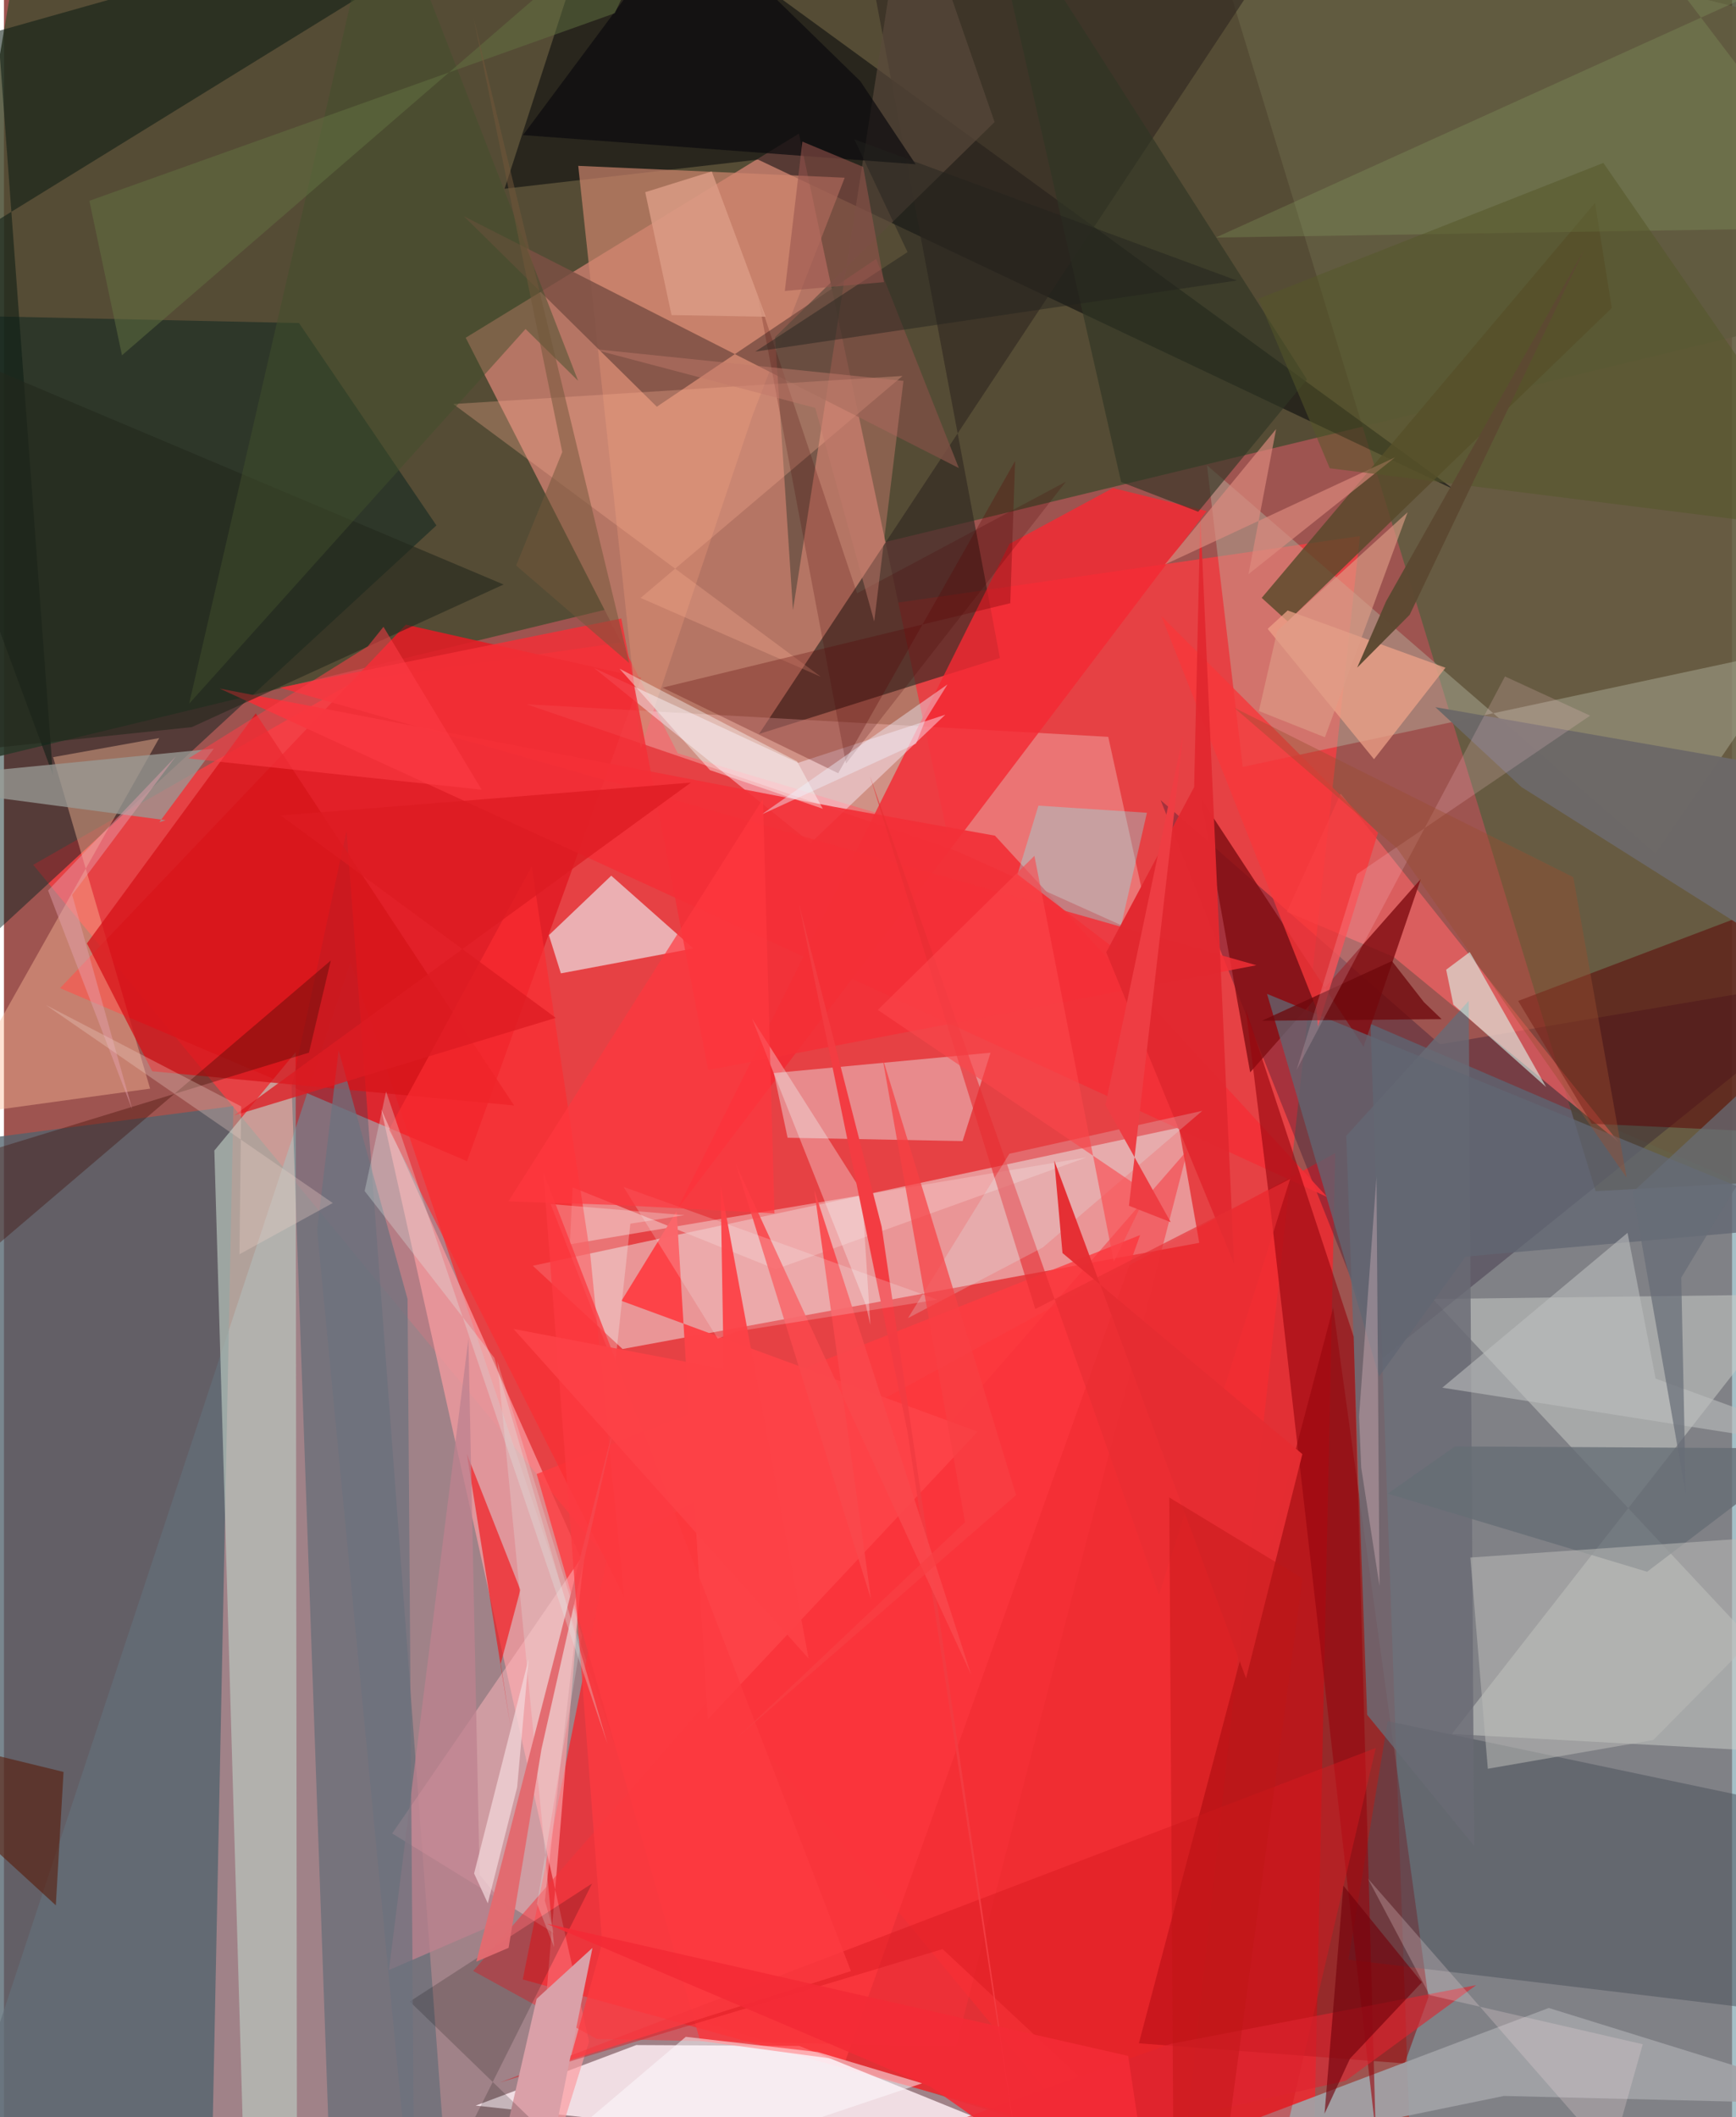 <svg xmlns="http://www.w3.org/2000/svg" width="228" height="278" viewBox="0 0 836 1024"><path fill="#9e5450" d="M0 0h836v1024H0z"/><path fill="#fa3c42" fill-opacity=".784" d="M14.127 418.282l156.088-89.068 485.76-69.928L566.071 1086z"/><path fill="#474b30" fill-opacity=".843" d="M877.605 153.09L868.327-62 5.789-19.195-62 380.185z"/><path fill="#6e9ba6" fill-opacity=".635" d="M896.236 1086H681.939l-20.876-590.812L898 597.115z"/><path fill="#a197a1" fill-opacity=".698" d="M526.219 1036.11l-557.368 30.357 198.766-601.029 173.401 513.293z"/><path fill="#b57564" d="M223.374 163.354l102.608 201.024 130.393 39.089-71.787-338.845z"/><path fill="#f2282e" fill-opacity=".804" d="M250.988 957.396l41.573-208.412L644.033 557.72l-10.778 505.328z"/><path fill="#efefee" fill-opacity=".482" d="M255.838 612.2l43.414 40.259 278.996-51.352-9.838-55.727z"/><path fill="#52636d" fill-opacity=".773" d="M-54.572 556.54L-62 1011.05l162.287 50.853 10.695-526.901z"/><path fill="#635c41" fill-opacity=".925" d="M575.427-62L898 18.339v550.813l-127.971 6.972z"/><path fill="#fdedf3" fill-opacity=".851" d="M538.073 1051.705l-309.847-33.3 77.676-29.283 78.853.423z"/><path fill="#e11d24" fill-opacity=".886" d="M194.435 302.126l113.831 25.653-84.238 233.849L27.127 477.94z"/><path fill="#010408" fill-opacity=".522" d="M701.63 236.805L364.813 77.194 242.192 91.283 291.769-62z"/><path fill="#bbc9bf" fill-opacity=".663" d="M101.785 556.48L117.228 1086l24.52-29.758-.628-547.364z"/><path fill="#00201c" fill-opacity=".463" d="M-30.235 475.056l-11.81-322.846 184.786 4.042 66.471 97.879z"/><path fill="#8f0004" fill-opacity=".506" d="M677.598 998.002l-128.558-9.728 93.987-355.86 46.071 333.597z"/><path fill="#cbccc8" fill-opacity=".514" d="M898 849.47L691.247 628.288l175.306-2.23L700.464 838.68z"/><path fill="#322922" fill-opacity=".663" d="M602.473-3.88L410.253-62l71.57 380.25-116.553 36.758z"/><path fill="#25132f" fill-opacity=".329" d="M667.007 656.846L559.554 386.983l135.128 118.101L898 470.805z"/><path fill="#b7b9a4" fill-opacity=".416" d="M581.995 225.042l17.287 145.894 267.282-57.25-67.545 99.32z"/><path fill="#fa9ea2" fill-opacity=".706" d="M252.34 1086l30.716-98.562-100.543-450.925 97.353 218.78z"/><path fill="#f2b3ae" fill-opacity=".447" d="M460.796 411.615l94.942 42.733-21.514-97.96-281.452-15.757z"/><path fill="#eef5f8" fill-opacity=".612" d="M269.42 470.779l-5.79-18.483 30.16-28.751 39.731 35.202z"/><path fill="#f52933" fill-opacity=".812" d="M536.473 236.052l-50.02 26.969-160.74 321.951 256.103-337.8z"/><path fill="#e9bfc0" fill-opacity=".584" d="M477.28 509.163l-104.83 9.839 6.653 31.29 84.654 1.617z"/><path fill="#00495c" fill-opacity=".263" d="M139.174 525.58l26.569-123.85 46.683 628.442L159.044 1086z"/><path fill="#fdbc99" fill-opacity=".424" d="M-27.992 540.152L75.105 356.976l-51.324 9.235 46.917 160.318z"/><path fill="#494f59" fill-opacity=".49" d="M669.413 832.455l-18.97 115.377L898 977.615v-97.056z"/><path fill="#d1876e" fill-opacity=".671" d="M308.065 362.075l54.169-161.407L406.73 85.952 277.828 80.22z"/><path fill="#a1a2a6" fill-opacity=".925" d="M747.335 971.177l-219.98 83.224 198.302-40.662 172.343 4.22z"/><path fill="#fe6566" fill-opacity=".627" d="M672.255 462.794l-51.607-21.78 26.029-57.178L781.029 552.31z"/><path fill="#ff3b41" fill-opacity=".796" d="M407.124 996.564l-70.301-9.432-79.103-274.2 291.91-115.556z"/><path fill="#0e1d14" fill-opacity=".561" d="M270.148-62L-62 142.896l85.704 231.987-26.57-359.86z"/><path fill="#ffb7be" fill-opacity=".498" d="M280.967 751.012L261.66 919.32l4.592 15.812-78.445-48.354z"/><path fill="#fff1ff" fill-opacity=".431" d="M455.405 345.673L384.2 368.948l-98.772-45.898 104.867 84.653z"/><path fill="#7c4f43" fill-opacity=".835" d="M315.832 196.718l106.12-71.493 39.997 101.16L222.517 104.61z"/><path fill="#d6141a" fill-opacity=".765" d="M121.817 345.037L40.13 456.297l31.579 61.837 175.12 16.575z"/><path fill="#696b74" fill-opacity=".816" d="M708.608 484.116l2.617 408.653-51.763-63.4-10.102-279.993z"/><path fill="#820f14" fill-opacity=".831" d="M657.724 506.28l27.743-81.184-82.584 93.552-23.693-132.145z"/><path fill="#f23037" fill-opacity=".91" d="M479.43 404.183l-77.612-13.922-297.538-57.249 535.833 245.935z"/><path fill="#5c0003" fill-opacity=".51" d="M768.145 543.507l-35.615-59.394 133.28-50.523L898 549.548z"/><path fill="#7cfdff" fill-opacity=".314" d="M552.93 393.106l-52.485-3.44-10.113 33.209 47.48 36.32z"/><path fill="#57482a" fill-opacity=".804" d="M769.708 98.135l8.107 50.836-156.79 151.604-12.563-11.4z"/><path fill="#999a95" fill-opacity=".765" d="M101.508 362.101l-26.337 35.55 3.077-.958L-62 378.125z"/><path fill="#f31116" fill-opacity=".631" d="M245.184 836.03L223.925 703.2l25.904 65.766-9.502 35.658z"/><path fill="#666d75" fill-opacity=".788" d="M873.38 700.571l-171.43-.975-32.53 22.82 125.493 37.781z"/><path fill="#97050e" fill-opacity=".612" d="M600.746 488.03l52.215 158.506 10.635 384.626-50.877-446.558z"/><path fill="#f93139" fill-opacity=".498" d="M460.56 989.798l112.025-433.59-345.59 397.066 59.727 32.875z"/><path fill="#defff2" fill-opacity=".569" d="M746.038 525.735l-36.893-65.286-11.44 8.554 3.472 16.892z"/><path fill="#bbbcb9" fill-opacity=".533" d="M797.887 841.585L898 740.265l-188.605 13.063 8.459 102.155z"/><path fill="#f2bcbc" fill-opacity=".561" d="M275.077 574.298l98.299 39.576 150.387-54.106-249.977 42.068z"/><path fill="#fc2d32" fill-opacity=".655" d="M186.323 546.257L300.03 772.35l-16.347-165.143L255.3 419.112z"/><path fill="#f0a489" fill-opacity=".722" d="M611.356 304.15l9.658-8.887 76.35 27.695-34.565 44.24z"/><path fill="#616773" fill-opacity=".753" d="M883.49 592.18l-176.43 15.59-41.828 58.03-54.182-185.083z"/><path fill="#8eaa67" fill-opacity=".255" d="M841.563-.806L586.2 114.9l311.8-4.942L767.424-62z"/><path fill="#5b4a3c" fill-opacity=".655" d="M373.047 163.052l8.65 132.046L437.306-62l41.933 121.043z"/><path fill="#faac91" fill-opacity=".314" d="M395.232 327.361L217.365 195.418l217.343-13.58-126.714 107.36z"/><path fill="#5b0100" fill-opacity=".282" d="M486.832 291.746l2.333-68.773-85.583 151.02-84.977-41.408z"/><path fill="#2f3625" fill-opacity=".639" d="M630.356 183.533l-52.601 63.978-37.295-14.355L473.414-62z"/><path fill="#f7373a" fill-opacity=".792" d="M634.903 487.717l-74.992-189.75 104.803 104.817-29.037 93.773z"/><path fill="#f43037" fill-opacity=".827" d="M340.685 517.544l-42.034-218.405-165.257 33.459 472.482 134.256z"/><path fill="#6d6968" fill-opacity=".996" d="M692.47 342.027l41.601 38.6L898 484.198V377.906z"/><path fill="#d71a21" fill-opacity=".451" d="M454.087 942.708L607.447 1086l56.193-240.546-423.732 161.784z"/><path fill="#daa0a8" d="M263.566 1046.517l21.131-104.396-27 24.653-16.997 73.93z"/><path fill="#0c0a0d" fill-opacity=".698" d="M251.113 65.345l79.883-107.36 83.29 81.27 26.767 40.199z"/><path fill="#581a07" fill-opacity=".584" d="M28.827 857.019l-3.734 64.516L-62 841.783v-6.948z"/><path fill="#3d0900" fill-opacity=".357" d="M158.122 464.56l-10.57 44.56L-62 573.355l28.089 54.91z"/><path fill="#fd4348" fill-opacity=".996" d="M340.446 831.659l-15.028-245.876-26.69 43.395 172.312 63.258z"/><path fill="#e12930" fill-opacity=".992" d="M575.776 380.71L533.23 460.6l61.859 150.578-16.32-361.824z"/><path fill="#050001" fill-opacity=".18" d="M284.52 910.976l-62.727 125.28 82.74 36.705-108.226-104.896z"/><path fill="#bcbdbd" fill-opacity=".592" d="M799.022 666.76L898 702.929l-202.17-31.752 89.62-74.902z"/><path fill="#f5fdfb" fill-opacity=".322" d="M416.882 631.002l-55.016-138.434 53.142 83.734 4.146 64.609z"/><path fill="#22281c" fill-opacity=".588" d="M-8.087 177.276l-3.637 185.168 102.602-10.762 150.815-68.98z"/><path fill="#42502b" fill-opacity=".494" d="M252.34 159.12l25.407 25.045L182.293-62l-92.71 402.353z"/><path fill="#fefffe" fill-opacity=".4" d="M341.55 372.482l-43.762-49.06 85.86 44.795 12.49 22.95z"/><path fill="#dd242f" fill-opacity=".616" d="M712.217 960.14l-63.199 46.321L293.017 1086l271.072-97.381z"/><path fill="#df8b7f" fill-opacity=".647" d="M602.079 277.687l70.91-56.488-111.406 51.858 53.849-65.534z"/><path fill="#545629" fill-opacity=".522" d="M773.76 78.79l-166.866 65.706 34.491 81.992L898 258.68z"/><path fill="#f33c42" fill-opacity=".992" d="M384.476 436.698l40.138 156.661 72.226 491.46-59.763-392.502z"/><path fill="#647343" fill-opacity=".486" d="M327.547-62l-32.06 68.41L41.325 97.116l15.76 74.734z"/><path fill="#be818f" fill-opacity=".749" d="M230.11 906.772l16.396 20.03-60.263 26.036 38.446-305.222z"/><path fill="#e4a2ad" fill-opacity=".455" d="M62.125 536.789l-40.776-106.1 61.771-64.818-50.115 66.933z"/><path fill="#e82e33" fill-opacity=".635" d="M558.777 771.371L418.972 375.49l79.955 257.625 123.269-62.857z"/><path fill="#ddfffe" fill-opacity=".212" d="M579.73 537.263l-77.188 66.105-65.194 34.15 49.026-79.479z"/><path fill="#f5fefc" fill-opacity=".263" d="M264.466 582.37l31.04 79.034 7.518-69.546 26.227-4.116z"/><path fill="#fe3d47" fill-opacity=".545" d="M176.02 312.62l7.584-9.456 47.527 78.79L89.24 366.836z"/><path fill="#e62d32" fill-opacity=".973" d="M512.086 606.044l-3.974-44.698 92.781 250.434 27.234-108.483z"/><path fill="#6e070b" fill-opacity=".749" d="M695.509 492.93l-8.562-8.223-15.489-19.878-62.87 28.858z"/><path fill="#fcfaff" fill-opacity=".514" d="M393.608 992.496l50.602 15.119L211.036 1086l118.819-100.858z"/><path fill="#e1fbf9" fill-opacity=".22" d="M238.67 658.358l27.513 283.44-8.3-21.04 21.75-129.713z"/><path fill="#ffd4dc" fill-opacity=".282" d="M663.99 569.23l-8.422 115.754 1.037 24.897 8.847 57.202z"/><path fill="#ffcbd7" fill-opacity=".192" d="M767.335 346.133l-41.181-18.955-100.82 190.284 29.237-94.695z"/><path fill="#4a0003" fill-opacity=".212" d="M513.716 232.99l-101.004 53.97-47.968-143.518 42.597 225.873z"/><path fill="#676d77" fill-opacity=".71" d="M787.949 576.553L898 474.5l-86.568 143.427 2.179 104.54z"/><path fill="#f7dee3" fill-opacity=".243" d="M777.459 1043.105L659.845 908.596l29.86 56.377 103.099 23.758z"/><path fill="#73030c" fill-opacity=".639" d="M685.945 958.78l-37.973-46.744-9.113 110.284 12.335-26.67z"/><path fill="#e26a6f" fill-opacity=".98" d="M260.048 845.89l-15.919 96.207-15.612 6.678L296.49 684.3z"/><path fill="#f9474c" fill-opacity=".914" d="M391.964 575.384l27.525 198.23-65.326-210.298 113.775 246.79z"/><path fill="#de9d87" fill-opacity=".631" d="M615.998 305.078l63.056-57.323-40.022 108.839-31.936-12.694z"/><path fill="#f4ffff" fill-opacity=".192" d="M345.3 647.43l9.184-3.448 97.113-15.383-151.84-54.519z"/><path fill="#fc464b" fill-opacity=".6" d="M553.155 576.778l-130.42-88.32 75.772-74.502 38.401 196.355z"/><path fill="#22221d" fill-opacity=".455" d="M411.368 67.364l185.09 68.312-232.999 34.386 73.664-48.142z"/><path fill="#fc3b41" fill-opacity=".776" d="M260.905 566.932l28.509 372.889-15.602 56.576 135.932-43.035z"/><path fill="#97544d" fill-opacity=".565" d="M425.738 136.449l-47.982 4.277 8.502-72.23 29.426 12.232z"/><path fill="#6d717e" fill-opacity=".733" d="M151.488 594.764l10.431-86.825 33.335 120.36L198.643 1086z"/><path fill="#fc4146" fill-opacity=".941" d="M246.542 642.777L389.266 802.18l-42.579-228.865 1.5 88.792z"/><path fill="#dfece9" fill-opacity=".302" d="M174.493 576.057l62.737 80.696 54.672 186.507-107.034-315.367z"/><path fill="#c1786b" fill-opacity=".482" d="M392.495 197.3l28.518 103.314 14.138-116.386-150.824-15.507z"/><path fill="#dd1c22" fill-opacity=".773" d="M266.96 492.31l-133.015-97.895 198.367-15.896-221.009 161.003z"/><path fill="#efd3c9" fill-opacity=".306" d="M159.063 581.86L20.171 486.021l94.592 49.097-.842 71.527z"/><path fill="#f0f1fd" fill-opacity=".427" d="M366.404 394l90.03-62.947-10.751 17.344-4.44 11.275z"/><path fill="#dc9d87" fill-opacity=".804" d="M368.515 153.187l-45.553-.802-12.736-59.426 32.19-10.052z"/><path fill="#ff383f" fill-opacity=".686" d="M297.377 582.87l-53.354-1.823 123.184-194.703 5.539 200.542z"/><path fill="#5c4932" fill-opacity=".976" d="M668.618 290.869l95.553-169.529-84.123 176.012-25.397 25.561z"/><path fill="#f83f44" fill-opacity=".714" d="M464.934 736.238l-40.022-225.053 64.73 211.935-135.096 117.474z"/><path fill="#f32b36" fill-opacity=".898" d="M448.218 1009.277L557.601 1086l-13.733-91.62-281.18-63.948z"/><path fill="#72573a" fill-opacity=".522" d="M227.186 8.633l42.902 209.994-22.312 54.896 54.69 47.156z"/><path fill="#9a4d31" fill-opacity=".404" d="M673.931 410.276l-78.734-67.956 164.01 81.936 25.785 145.295z"/><path fill="#ee3d43" d="M570.487 355.235l-26.242 227.952 20.197 7.93-31.58-56.708z"/><path fill="#bf1516" fill-opacity=".435" d="M563.742 724.268l64.467 39.152L584.92 1086h-18.912z"/><path fill="#f3dadc" fill-opacity=".698" d="M248.268 864.441l5.55-62.081-26.375 103.764 6.63 14.436z"/></svg>